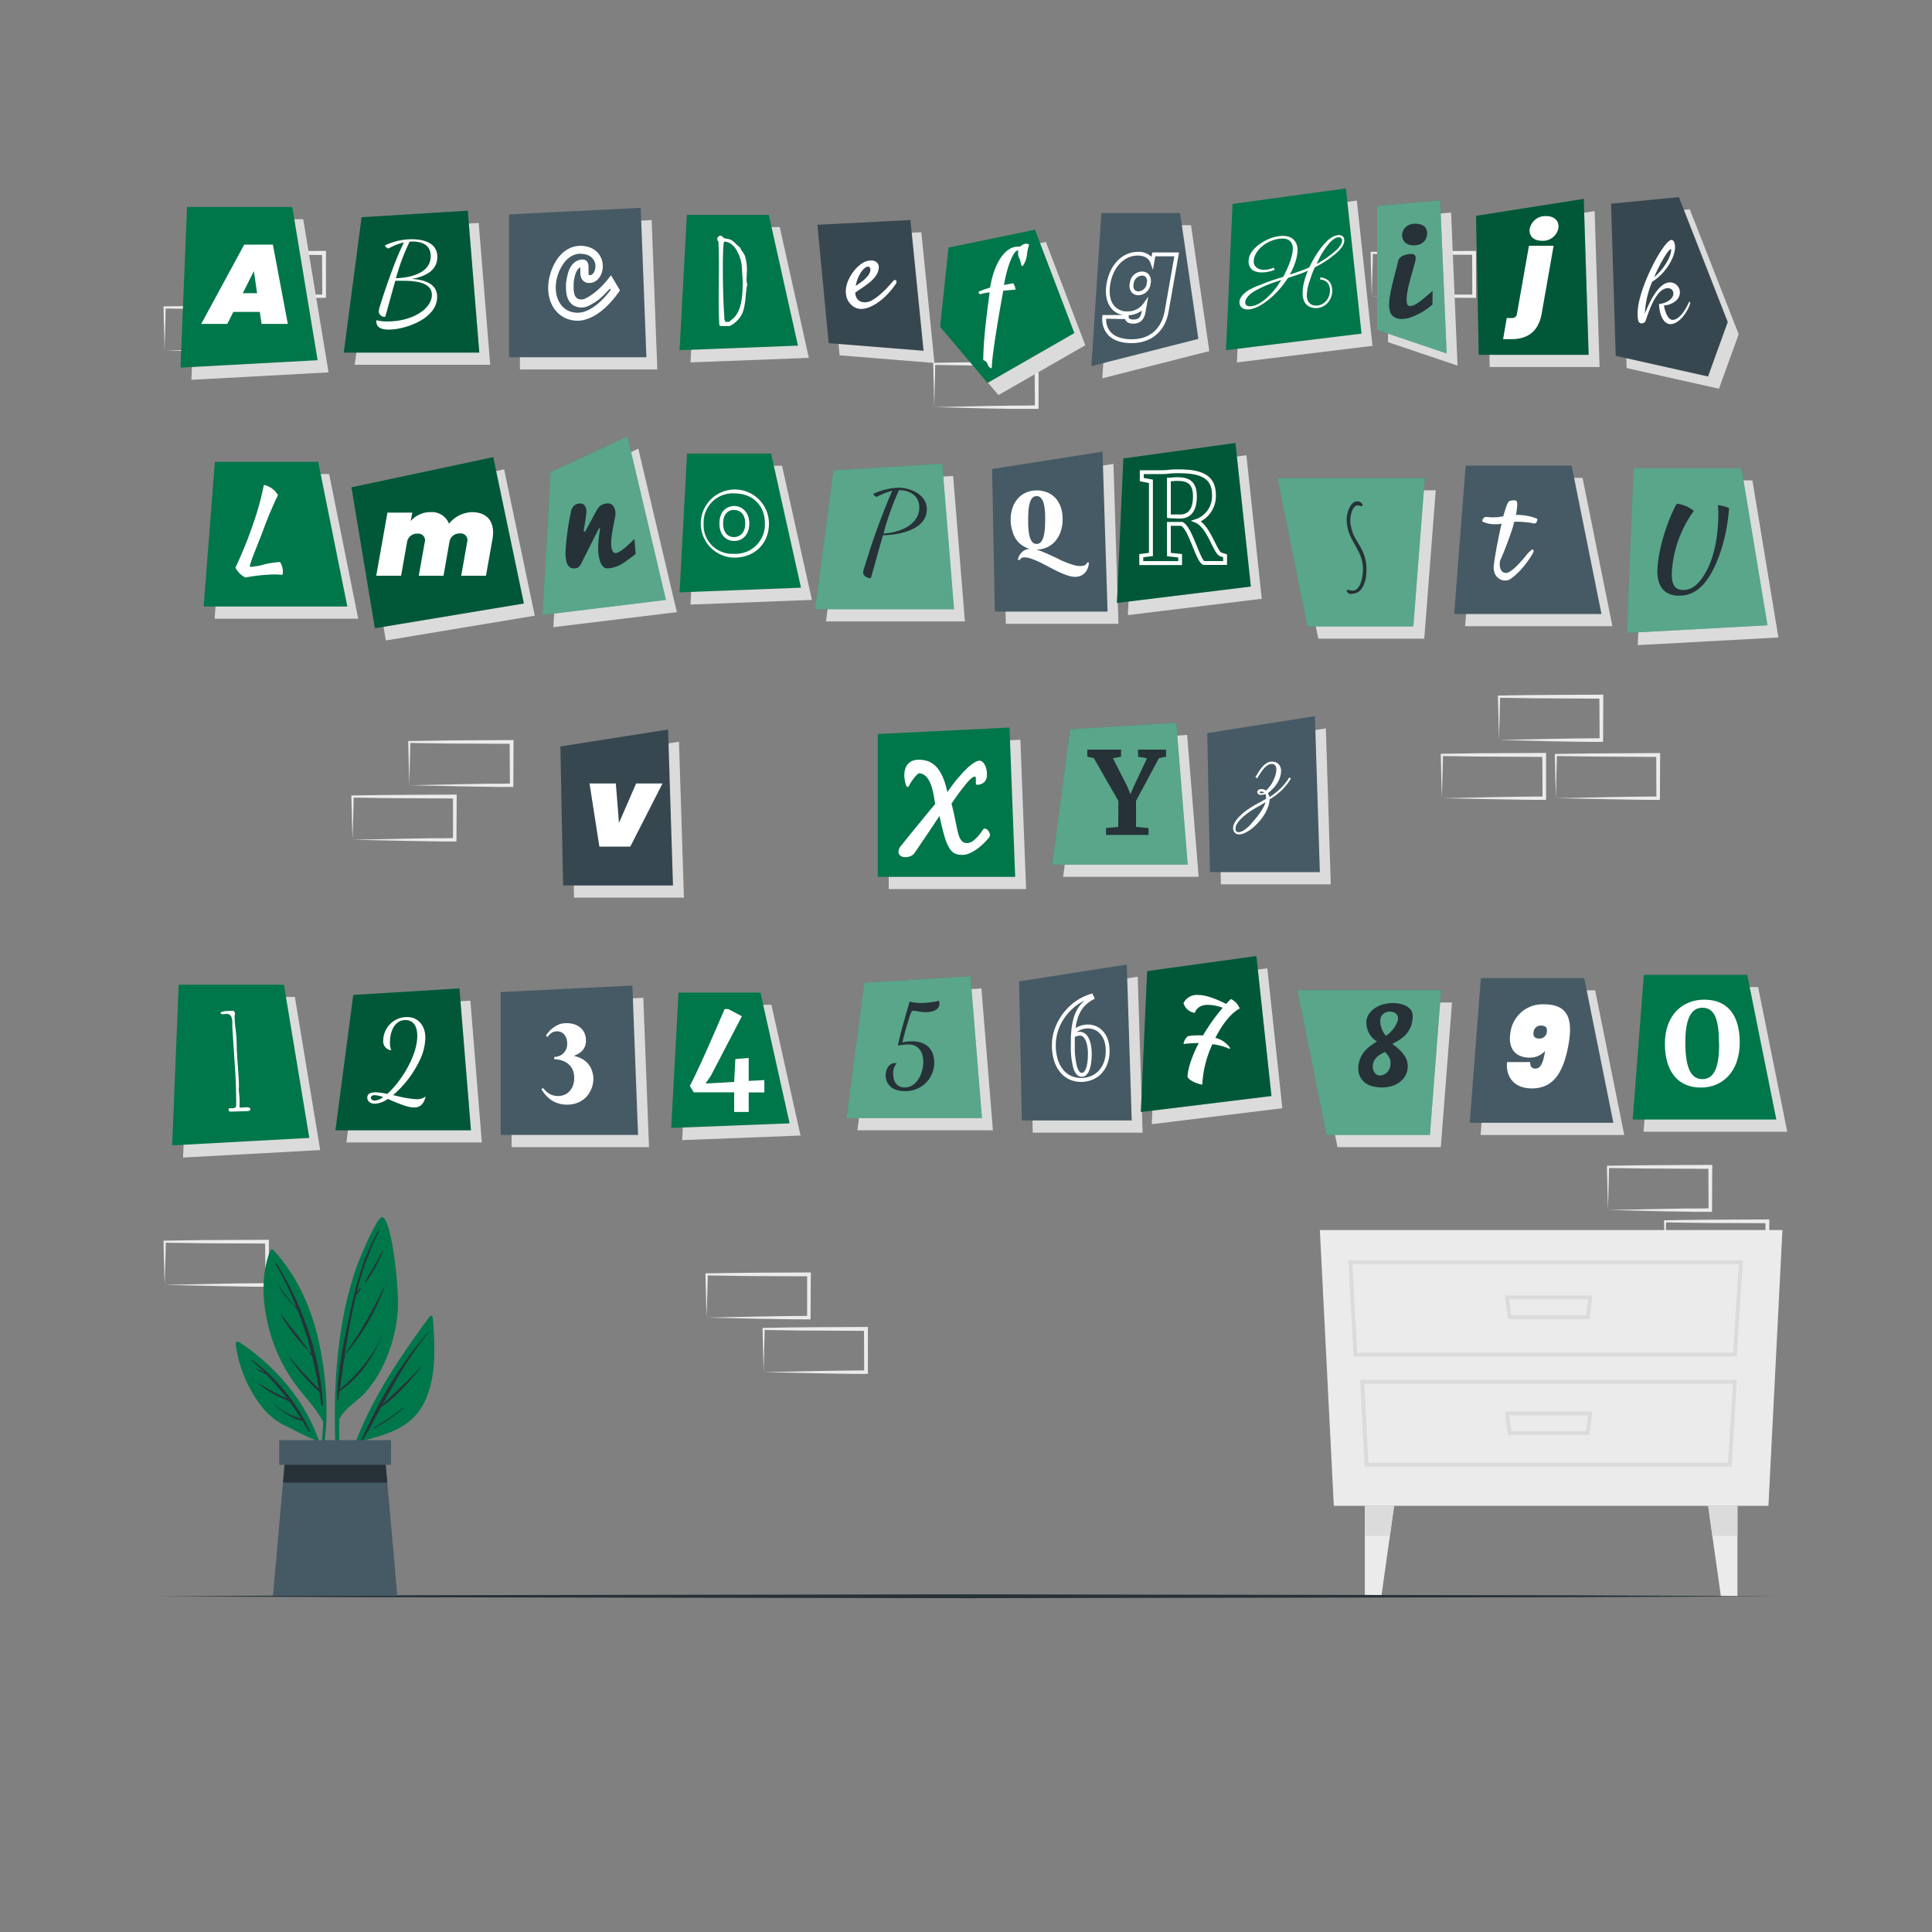 <svg xmlns="http://www.w3.org/2000/svg" viewBox="0 0 500 500"><rect x="0" y="0" width="500" height="500" fill="#808080" stroke="none"/><g id="freepik--background-complete--inject-58"><path d="M416.15,313.15l13.35-.27,6.58-.12c2.19,0,4.36,0,6.55-.05l-.45.44L442.13,302l.5.49-13.24-.06c-4.42,0-8.83-.11-13.24-.16l.27-.27c0,1.83-.09,3.67-.13,5.53Zm0,0-.15-5.53c0-1.87-.11-3.76-.13-5.65v-.27h.28c4.41-.05,8.82-.16,13.24-.16l13.24-.06h.5V302l-.06,11.18v.45h-.44c-2.24,0-4.47,0-6.7-.05l-6.66-.12Z" style="fill:#ebebeb"></path><path d="M430.92,327.26l13.35-.27,6.58-.12c2.19,0,4.37,0,6.55-.05l-.45.44-.05-11.18.5.49-13.24-.06c-4.42,0-8.83-.11-13.24-.16l.27-.27c0,1.83-.09,3.67-.13,5.53Zm0,0-.14-5.53c0-1.87-.12-3.76-.14-5.65v-.27h.28c4.41-.05,8.82-.16,13.24-.16l13.24-.06h.5v.51l-.06,11.18v.45h-.44c-2.23,0-4.47,0-6.7,0l-6.66-.12Z" style="fill:#ebebeb"></path><path d="M182.85,341l13.35-.28,6.58-.11c2.19-.05,4.37,0,6.55-.06l-.45.45,0-11.19.5.5-13.24-.06c-4.41,0-8.83-.12-13.24-.17l.27-.27c0,1.83-.08,3.67-.13,5.54Zm0,0-.14-5.54c-.05-1.86-.12-3.75-.13-5.65v-.27h.28c4.41-.06,8.83-.16,13.24-.17l13.24-.06h.5v.5L209.77,341v.45h-.44c-2.23,0-4.47,0-6.7-.05l-6.66-.11Z" style="fill:#ebebeb"></path><path d="M197.62,355.11l13.36-.28,6.57-.11c2.19-.05,4.37,0,6.55-.06l-.45.45-.05-11.19.5.5-13.24-.06c-4.41,0-8.83-.12-13.24-.17l.27-.27c0,1.83-.08,3.67-.13,5.54Zm0,0-.14-5.54c0-1.86-.11-3.75-.13-5.65v-.27h.28c4.41-.06,8.83-.16,13.24-.17l13.24-.06h.5v.5l0,11.19v.45h-.44c-2.23,0-4.47,0-6.69-.05l-6.67-.11Z" style="fill:#ebebeb"></path><path d="M91.21,217.33l13.35-.27,6.58-.12c2.19,0,4.37,0,6.55-.05l-.45.44,0-11.19.5.5-13.24-.06c-4.42,0-8.83-.11-13.24-.16l.27-.28c0,1.84-.09,3.68-.13,5.54Zm0,0-.14-5.53c0-1.87-.12-3.76-.14-5.66v-.27h.28c4.41-.05,8.82-.16,13.24-.16l13.24-.07h.5v.5l-.06,11.19v.45h-.44c-2.23,0-4.47,0-6.7-.06l-6.66-.11Z" style="fill:#ebebeb"></path><path d="M105.92,203.22l13.36-.27,6.58-.12c2.18,0,4.36,0,6.54-.05l-.44.44L131.9,192l.5.5-13.24-.06c-4.41,0-8.83-.11-13.24-.16l.27-.28c0,1.84-.08,3.68-.13,5.54Zm0,0-.14-5.53c0-1.87-.11-3.76-.13-5.66v-.27h.27c4.41,0,8.83-.16,13.24-.16l13.24-.07h.5v.5l-.05,11.19v.45h-.44c-2.23,0-4.47,0-6.69-.06l-6.66-.11Z" style="fill:#ebebeb"></path><path d="M373.17,206.58l13.36-.28,6.58-.11c2.18-.05,4.36,0,6.54-.06l-.44.45-.06-11.19.5.5-13.24-.07c-4.41,0-8.82-.11-13.24-.16l.27-.27c0,1.83-.08,3.67-.13,5.53Zm0,0L373,201c0-1.87-.11-3.75-.13-5.65v-.27h.27c4.42-.05,8.83-.16,13.24-.16l13.24-.06h.5v.51l0,11.19V207h-.45c-2.23,0-4.47,0-6.69-.05l-6.66-.12Z" style="fill:#ebebeb"></path><path d="M387.94,191.5l13.36-.28,6.58-.11c2.19-.05,4.36,0,6.54-.06l-.44.45-.06-11.19.5.5-13.24-.07c-4.41,0-8.82-.11-13.24-.16l.28-.27c0,1.83-.09,3.67-.13,5.53Zm0,0L387.8,186c0-1.87-.11-3.75-.13-5.65V180h.27c4.42-.05,8.83-.15,13.24-.16l13.24-.06h.51v.5l-.05,11.19V192h-.45c-2.23,0-4.47,0-6.69-.05l-6.66-.11Z" style="fill:#ebebeb"></path><path d="M402.66,206.58,416,206.3l6.58-.11c2.19-.05,4.37,0,6.55-.06l-.45.45-.05-11.19.5.5-13.24-.07c-4.42,0-8.83-.11-13.24-.16l.27-.27c0,1.83-.09,3.67-.13,5.53Zm0,0-.15-5.54c0-1.87-.11-3.75-.13-5.65v-.27h.28c4.41-.05,8.82-.16,13.24-.16l13.24-.06h.5v.51l-.06,11.19V207h-.44c-2.23,0-4.47,0-6.7-.05l-6.66-.12Z" style="fill:#ebebeb"></path><path d="M42.6,332.53,56,332.25l6.58-.12c2.18,0,4.36,0,6.54-.05l-.44.44-.06-11.18.5.49-13.24-.06c-4.41,0-8.82-.11-13.24-.16l.27-.27c0,1.83-.08,3.67-.13,5.53Zm0,0L42.46,327c-.05-1.87-.11-3.76-.13-5.65v-.27h.27c4.42-.05,8.83-.16,13.24-.16l13.24-.06h.5v.51l0,11.18V333h-.45c-2.23,0-4.47,0-6.69-.05l-6.66-.12Z" style="fill:#ebebeb"></path><path d="M57.37,76.63l13.36-.27,6.58-.12c2.19,0,4.36,0,6.54,0l-.44.44-.06-11.19.5.5-13.24-.06c-4.41,0-8.82-.11-13.24-.16l.28-.28c0,1.84-.09,3.68-.13,5.54Zm0,0-.14-5.53c0-1.87-.11-3.76-.13-5.66v-.27h.27c4.42,0,8.83-.16,13.24-.16l13.24-.07h.51v.5l0,11.19v.45h-.45c-2.23,0-4.47,0-6.69-.06l-6.66-.11Z" style="fill:#ebebeb"></path><path d="M42.6,90.74,56,90.46l6.58-.11c2.18,0,4.36,0,6.54,0l-.44.44-.06-11.19.5.5L55.84,80c-4.41,0-8.82-.11-13.24-.16l.27-.28c0,1.84-.08,3.68-.13,5.54Zm0,0-.14-5.53c-.05-1.87-.11-3.76-.13-5.66v-.27h.27c4.42,0,8.83-.16,13.24-.16l13.24-.07h.5v.5l0,11.19v.45h-.45c-2.23,0-4.47,0-6.69-.06L55.73,91Z" style="fill:#ebebeb"></path><path d="M241.79,105.36l13.36-.28,6.58-.11c2.18,0,4.36,0,6.54-.06l-.44.45-.06-11.19.5.5L255,94.6c-4.41,0-8.83-.11-13.24-.16l.27-.27c0,1.83-.08,3.67-.13,5.53Zm0,0-.14-5.54c-.05-1.86-.11-3.75-.13-5.65V93.9h.28c4.41-.06,8.83-.16,13.24-.17l13.24-.06h.5v.5l0,11.19v.45h-.44c-2.23,0-4.47,0-6.69,0l-6.66-.11Z" style="fill:#ebebeb"></path><path d="M355,76.63l13.35-.27,6.58-.12c2.19,0,4.37,0,6.55,0l-.45.44L381,65.44l.5.5-13.24-.06c-4.41,0-8.83-.11-13.24-.16l.27-.28c0,1.84-.08,3.68-.13,5.54Zm0,0-.14-5.53c-.05-1.87-.12-3.76-.13-5.66v-.27H355c4.41,0,8.83-.16,13.24-.16l13.24-.07h.5v.5L382,76.63v.45h-.44c-2.23,0-4.47,0-6.7-.06l-6.66-.11Z" style="fill:#ebebeb"></path><polygon points="345.19 389.71 457.67 389.71 461.29 318.34 341.58 318.34 345.19 389.71" style="fill:#ebebeb"></polygon><path d="M449.48,351.07H350.31l-1.37-24.9H451.08Zm-98.22-1h97.28l1.47-22.9H350Z" style="fill:#dbdbdb"></path><path d="M448.14,379.58h-95L352,357.09h97.5Zm-94-1H447.2l1.28-20.49H353.09Z" style="fill:#dbdbdb"></path><path d="M411.34,341.37h-21.1l-.79-6.1h22.68Zm-20.22-1h19.34l.53-4.1h-20.4Z" style="fill:#dbdbdb"></path><path d="M411.34,371.38h-21.1l-.79-6.09h22.68Zm-20.22-1h19.34l.53-4.09h-20.4Z" style="fill:#dbdbdb"></path><polygon points="360.79 389.71 359.7 397.49 357.5 413.11 353.21 413.11 353.21 389.71 360.79 389.71" style="fill:#ebebeb"></polygon><polygon points="360.79 389.71 359.7 397.49 353.21 397.49 353.21 389.71 360.79 389.71" style="fill:#dbdbdb"></polygon><polygon points="442.07 389.71 443.16 397.49 445.36 413.11 449.65 413.11 449.65 389.71 442.07 389.71" style="fill:#ebebeb"></polygon><polygon points="442.07 389.71 443.16 397.49 449.65 397.49 449.65 389.71 442.07 389.71" style="fill:#dbdbdb"></polygon></g><g id="freepik--Floor--inject-58"><polygon points="40.29 413.11 92.72 412.87 145.14 412.78 250 412.61 354.86 412.78 407.28 412.86 459.71 413.11 407.28 413.35 354.86 413.44 250 413.61 145.14 413.44 92.72 413.35 40.29 413.11" style="fill:#263238"></polygon></g><g id="freepik--Letters--inject-58"><polygon points="78.47 56.73 51.24 56.73 49.54 98.3 85.03 96.37 78.47 56.73" style="fill:#dbdbdb"></polygon><polygon points="123.89 57.69 96.42 59.38 91.8 94.4 126.86 94.4 123.89 57.69" style="fill:#dbdbdb"></polygon><polygon points="168.65 56.95 134.56 58.64 134.56 95.61 170.11 95.61 168.65 56.95" style="fill:#dbdbdb"></polygon><polygon points="201.8 58.77 180.58 58.77 178.7 93.79 209.33 92.61 201.8 58.77" style="fill:#dbdbdb"></polygon><polygon points="49.08 258 47.38 299.57 82.87 297.64 76.31 258 49.08 258" style="fill:#dbdbdb"></polygon><polygon points="94.26 260.65 89.64 295.67 124.7 295.67 121.73 258.96 94.26 260.65" style="fill:#dbdbdb"></polygon><polygon points="132.4 259.91 132.4 296.88 167.96 296.88 166.49 258.22 132.4 259.91" style="fill:#dbdbdb"></polygon><polygon points="178.43 260.04 176.54 295.06 207.18 293.88 199.64 260.04 178.43 260.04" style="fill:#dbdbdb"></polygon><polygon points="241.84 93.94 238.44 60.1 214.37 61.33 217.29 91.96 241.84 93.94" style="fill:#dbdbdb"></polygon><polygon points="280.88 89.35 270.67 62.61 248.3 67.23 246.13 87.75 258.4 102.25 280.88 89.35" style="fill:#dbdbdb"></polygon><polygon points="308.23 58.28 287.87 58.28 285.27 97.91 312.97 90.86 308.23 58.28" style="fill:#dbdbdb"></polygon><polygon points="351.15 51.9 321.8 55.94 320.11 93.79 355.19 89.5 351.15 51.9" style="fill:#dbdbdb"></polygon><polygon points="359.22 56.45 359.22 88.55 377.21 94.62 375.54 55 359.22 56.45" style="fill:#dbdbdb"></polygon><polygon points="413.97 94.99 412.69 54.63 384.82 59.01 385.53 94.99 413.97 94.99" style="fill:#dbdbdb"></polygon><polygon points="449.97 86.5 437.32 54.16 419.77 55.86 420.97 95.25 444.86 100.6 449.97 86.5" style="fill:#dbdbdb"></polygon><polygon points="55.54 160.12 92.71 160.12 85.18 122.68 58.43 122.68 55.54 160.12" style="fill:#dbdbdb"></polygon><polygon points="455 255.45 428.26 255.45 425.36 292.89 462.54 292.89 455 255.45" style="fill:#dbdbdb"></polygon><polygon points="99.85 165.75 138.4 159.34 130.47 121.47 93.79 129.28 99.85 165.75" style="fill:#dbdbdb"></polygon><polygon points="371.57 126.89 333.45 126.89 341.17 165.28 368.6 165.28 371.57 126.89" style="fill:#dbdbdb"></polygon><polygon points="322.56 117.81 293.56 121.8 291.89 159.19 326.54 154.96 322.56 117.81" style="fill:#dbdbdb"></polygon><polygon points="288.16 120.05 259.58 124.54 260.3 161.44 289.46 161.44 288.16 120.05" style="fill:#dbdbdb"></polygon><polygon points="246.67 123.17 218.5 124.9 213.76 160.82 249.72 160.82 246.67 123.17" style="fill:#dbdbdb"></polygon><polygon points="307.23 190.21 279.76 191.9 275.14 226.92 310.21 226.92 307.23 190.21" style="fill:#dbdbdb"></polygon><polygon points="344.4 228.86 343.13 188.5 315.26 192.87 315.96 228.86 344.4 228.86" style="fill:#dbdbdb"></polygon><polygon points="180.63 120.54 178.7 156.46 210.12 155.25 202.39 120.54 180.63 120.54" style="fill:#dbdbdb"></polygon><polygon points="145.33 125.35 143.21 162.31 175.17 158.42 165.2 116.11 145.33 125.35" style="fill:#dbdbdb"></polygon><polygon points="409.56 123.66 382.14 123.66 379.17 162.05 417.29 162.05 409.56 123.66" style="fill:#dbdbdb"></polygon><polygon points="346.14 296.88 372.88 296.88 375.78 259.44 338.6 259.44 346.14 296.88" style="fill:#dbdbdb"></polygon><polygon points="299.71 254.48 298.08 290.94 331.87 286.81 327.98 250.59 299.71 254.48" style="fill:#dbdbdb"></polygon><polygon points="266.57 257.15 267.27 293.13 295.71 293.13 294.44 252.77 266.57 257.15" style="fill:#dbdbdb"></polygon><polygon points="226.51 257.5 221.89 292.52 256.96 292.52 253.99 255.81 226.51 257.5" style="fill:#dbdbdb"></polygon><polygon points="386.08 256.29 383.18 293.73 420.36 293.73 412.82 256.29 386.08 256.29" style="fill:#dbdbdb"></polygon><polygon points="453.52 124.32 425.59 124.32 423.85 166.96 460.25 164.98 453.52 124.32" style="fill:#dbdbdb"></polygon><polygon points="148.56 232.31 177 232.31 175.72 191.96 147.85 196.33 148.56 232.31" style="fill:#dbdbdb"></polygon><polygon points="230 193.12 230 230.09 265.55 230.09 264.08 191.44 230 193.12" style="fill:#dbdbdb"></polygon><polygon points="48.41 53.57 46.71 95.14 82.2 93.22 75.64 53.57 48.41 53.57" style="fill:#00764B"></polygon><path d="M67.23,80.72H60.39l-1.56,3.1H52.08L63.2,63.31h7.42l3.86,20.51H67.7ZM65.7,70.18l-2.87,5.7h3.71Z" style="fill:#fff"></path><polygon points="93.59 56.22 88.97 91.25 124.04 91.25 121.06 54.53 93.59 56.22" style="fill:#00764B"></polygon><polygon points="93.59 56.22 88.97 91.25 124.04 91.25 121.06 54.53 93.59 56.22" style="opacity:0.25"></polygon><path d="M106.53,72.18c5.73.35,6.6,2.84,6.6,4.66,0,5.65-8.23,8.46-12.54,8.46-2.12,0-3.22-.66-3.22-2.31,0-.06.06-.09.14-.09a11.06,11.06,0,0,0,2.73.29c6.66,0,11.53-3.36,11.53-6.87,0-3.16-4-3.65-7.3-3.65-.75,0-1.54,0-2.17,0-.9,3.13-1.74,6.35-2.61,9.33A1.56,1.56,0,0,1,98,80.64a7.47,7.47,0,0,1,.4-1.65c.58-1.92,3.6-11.3,6.15-16.26a15.48,15.48,0,0,0-4,1.57c-.29,0-.93-.5-.93-.79a16.11,16.11,0,0,1,6.87-1.59c2.58,0,6.69.58,6.69,4.61C113.16,70.32,109.51,71.69,106.53,72.18ZM106,62.56A55.23,55.23,0,0,0,102.47,72c4.23-.14,9-1.5,9-5.73,0-3-2.4-3.77-4.89-3.77A3.14,3.14,0,0,0,106,62.56Z" style="fill:#fff"></path><polygon points="165.82 53.79 131.73 55.48 131.73 92.45 167.29 92.45 165.82 53.79" style="fill:#455a64"></polygon><path d="M149.6,83a7.6,7.6,0,0,1-3.35-.71,7.28,7.28,0,0,1-2.44-1.91,8.06,8.06,0,0,1-1.46-2.71,10.24,10.24,0,0,1-.48-3.13,12.41,12.41,0,0,1,.23-2.37,14.3,14.3,0,0,1,.69-2.4,14,14,0,0,1,1.13-2.26,9.66,9.66,0,0,1,1.62-2,7.89,7.89,0,0,1,2.11-1.37,6.85,6.85,0,0,1,4.86-.15,5.36,5.36,0,0,1,1.83,1.07A5,5,0,0,1,156,68.88a5.26,5.26,0,0,1-.2,1.47,4.42,4.42,0,0,1-.61,1.36,3.46,3.46,0,0,1-1.06,1.06,2.78,2.78,0,0,1-1.55.45,2.11,2.11,0,0,1-2-1,3.49,3.49,0,0,1-.39-1.75c0-.24,0-.49,0-.76s0-.35,0-.51l-.19.1a2.08,2.08,0,0,0-.61.64,3.73,3.73,0,0,0-.47,1,10.27,10.27,0,0,0-.32,1.3,9.36,9.36,0,0,0-.15,1.23c0,.4,0,.74,0,1a7.08,7.08,0,0,0,.1,1.19,3.06,3.06,0,0,0,.33,1,2.05,2.05,0,0,0,.58.63,2.4,2.4,0,0,0,2.34-.21,12,12,0,0,0,1.95-1.25,20.09,20.09,0,0,0,1.91-1.69,23.07,23.07,0,0,0,1.57-1.77l.9-1.13,2.32,3.9-.37.52a24.63,24.63,0,0,1-3.05,3.6,18,18,0,0,1-1.53,1.33,13.07,13.07,0,0,1-1.78,1.18,10.79,10.79,0,0,1-2,.86A7.1,7.1,0,0,1,149.6,83Zm.67-17.34a4.48,4.48,0,0,0-1.82.36,5.53,5.53,0,0,0-1.56,1,7,7,0,0,0-1.27,1.53,10.76,10.76,0,0,0-1,1.92,12.61,12.61,0,0,0-.6,2,11,11,0,0,0-.19,2,8.45,8.45,0,0,0,.38,2.52,6.32,6.32,0,0,0,1.1,2.05,5.36,5.36,0,0,0,1.77,1.38,5.63,5.63,0,0,0,2.48.51,5,5,0,0,0,1.58-.25,8.53,8.53,0,0,0,1.61-.7,12.33,12.33,0,0,0,1.51-1,18.27,18.27,0,0,0,1.38-1.2,21.94,21.94,0,0,0,2.42-2.78l-.19-.33c-.25.27-.51.55-.79.83A20.71,20.71,0,0,1,155,77.49a15.17,15.17,0,0,1-2.26,1.44,4.27,4.27,0,0,1-4.39.08,4,4,0,0,1-1.19-1.32,5,5,0,0,1-.55-1.61,8.83,8.83,0,0,1-.13-1.52c0-.3,0-.68,0-1.13A11.3,11.3,0,0,1,146.7,72a14.17,14.17,0,0,1,.37-1.53,5.87,5.87,0,0,1,.71-1.54A4.22,4.22,0,0,1,149,67.69a3.27,3.27,0,0,1,1.83-.52,1.37,1.37,0,0,1,1.35,1,3.51,3.51,0,0,1,.13,1c0,.22,0,.46,0,.73s0,.42,0,.61a1.91,1.91,0,0,0,.09.67,1.13,1.13,0,0,0,.75-.1,1.69,1.69,0,0,0,.48-.48,2.7,2.7,0,0,0,.34-.79,3.38,3.38,0,0,0,.13-.94,2.84,2.84,0,0,0-.26-1.24,3,3,0,0,0-.73-1,3.53,3.53,0,0,0-1.17-.68A4.66,4.66,0,0,0,150.27,65.7Zm2,5.48Z" style="fill:#fff"></path><polygon points="177.76 55.61 175.87 90.63 206.51 89.45 198.97 55.61 177.76 55.61" style="fill:#00764B"></polygon><path d="M193.21,71.91a4.87,4.87,0,0,0,.17,1.69c-.15.76-.28,1.8-.4,3.1a21.66,21.66,0,0,1-.43,3,7.84,7.84,0,0,1-.62,1.76,7.29,7.29,0,0,1-3.07,2.91h-2.43c-.2,0-.31-.32-.31-.94q-.13-2.73-.13-6.1l.07-8.28q0-3.65-.14-6.59a.73.73,0,0,1-.29-.6.76.76,0,0,1,.29-.61.8.8,0,0,1,.53-.26.83.83,0,0,1,.54.28,2.26,2.26,0,0,0,.45.36,3.22,3.22,0,0,0,.74.17,3.62,3.62,0,0,1,1,.28,7,7,0,0,1,1.25,1,15.3,15.3,0,0,0,1.18,1.06l0,.06a3,3,0,0,0,.52.9,5,5,0,0,1,.61,1,12.25,12.25,0,0,1,.56,4.17Zm-1,2.13,0-1.26L192,69.25A10,10,0,0,0,190.76,65a5.18,5.18,0,0,0-1.41-1.76,3,3,0,0,0-1.89-.7c-.26,0-.39,2.33-.39,7s.13,8.85.39,12.55l0,.67.14.07.1.46h1.08a2.37,2.37,0,0,1,.52-.53c.22-.16.36-.28.44-.35C191.36,81,192.18,78.16,192.18,74Z" style="fill:#fff"></path><polygon points="46.25 254.84 44.55 296.42 80.05 294.49 73.48 254.84 46.25 254.84" style="fill:#00764B"></polygon><path d="M64,287.55l-4.31.14a.53.53,0,0,1-.39-.16.49.49,0,0,1-.16-.38l.17-.34.94,0a.87.87,0,0,0,.69-.23,1.14,1.14,0,0,0,.19-.73c0-2.95-.08-5.63-.22-8.05q-.27-4.09-.79-12l0-1.2a3.43,3.43,0,0,0-.32-1.61,1.33,1.33,0,0,0-1.29-.59l-.8.07c-.4,0-.6-.13-.6-.38s1-.5,3.08-.5a.54.54,0,0,1,.4.17.58.58,0,0,1,.17.4h.06a7.89,7.89,0,0,0-.1,1.34,30.07,30.07,0,0,0,.27,3,33.6,33.6,0,0,1,.26,3.75c0,1,.1,2.84.29,5.45s.29,4.27.29,5a8.61,8.61,0,0,1-.06,1.34,22.15,22.15,0,0,1,.22,4l0,.52.15.1,1.57-.1c.72,0,1.08.16,1.08.49S64.5,287.55,64,287.55Z" style="fill:#fff"></path><polygon points="91.43 257.49 86.81 292.52 121.88 292.52 118.9 255.81 91.43 257.49" style="fill:#00764B"></polygon><polygon points="91.43 257.49 86.81 292.52 121.88 292.52 118.9 255.81 91.43 257.49" style="opacity:0.25"></polygon><path d="M101.18,271.8a2.32,2.32,0,0,1-2-2.58,6.13,6.13,0,0,1,6.26-6c2.87,0,4.64,2.35,4.64,5.28a14.07,14.07,0,0,1-1.36,5.7,27.33,27.33,0,0,1-7,9.22l.82.17a27.41,27.41,0,0,0,5.41.9,3.94,3.94,0,0,0,2.21-.72c-.5,2-1.42,2.84-3,2.84s-3.65-.87-5.56-1.68c-.44-.18-.84-.38-1.25-.53a6.4,6.4,0,0,1-3.3,1.25c-1.16,0-2-.64-2-1.56s.66-1.4,2.17-1.4a16.85,16.85,0,0,1,3,.41c3.54-3.13,7.77-9.85,7.77-15,0-2.9-1.31-4.12-3.07-4.12-2.55,0-4,2.55-4,5.86a4.91,4.91,0,0,0,.35,2Zm-2,12.14a7.48,7.48,0,0,0-2.2-.52c-.78,0-1,.43-1,.69,0,.44.52.73,1,.73A4.28,4.28,0,0,0,99.15,283.94Z" style="fill:#fff"></path><polygon points="163.66 255.06 129.57 256.75 129.57 293.72 165.13 293.72 163.66 255.06" style="fill:#455a64"></polygon><path d="M146.74,264.8a6,6,0,0,1,1.86.28,4.65,4.65,0,0,1,1.57.84,4,4,0,0,1,1.07,1.4,4.49,4.49,0,0,1,.4,2,3.83,3.83,0,0,1-.28,1.55,3.58,3.58,0,0,1-.73,1.1,4.22,4.22,0,0,1-1,.76,8.47,8.47,0,0,1-1,.48v.09a7.15,7.15,0,0,1,1.65.56,5.55,5.55,0,0,1,1.6,1.11,5.79,5.79,0,0,1,1.2,1.79,6.54,6.54,0,0,1,.32,3.9,6.55,6.55,0,0,1-.5,1.47,7,7,0,0,1-.87,1.41,5.71,5.71,0,0,1-1.3,1.19,6.32,6.32,0,0,1-1.75.84,7.51,7.51,0,0,1-2.25.31,7.84,7.84,0,0,1-1.81-.2,7.92,7.92,0,0,1-1.49-.54,6.73,6.73,0,0,1-1.19-.76,11.11,11.11,0,0,1-.92-.87,8.31,8.31,0,0,1-.69-.85l-.52-.74.44-.38a5.24,5.24,0,0,0,1.7,1.57,4.71,4.71,0,0,0,2.32.54,4.39,4.39,0,0,0,1.3-.24,3.63,3.63,0,0,0,1.32-.8,4.34,4.34,0,0,0,1-1.45,5.55,5.55,0,0,0,.41-2.25,5.4,5.4,0,0,0-.31-1.85,4,4,0,0,0-1-1.5,4.53,4.53,0,0,0-1.58-1,6.64,6.64,0,0,0-2.27-.44v-.59a3.64,3.64,0,0,0,1.21-.22,3.28,3.28,0,0,0,1.85-1.72,3.52,3.52,0,0,0,.29-1.46,5.09,5.09,0,0,0-.13-1.16,3.27,3.27,0,0,0-.46-1,2.63,2.63,0,0,0-.82-.77,2.43,2.43,0,0,0-1.23-.29,2.39,2.39,0,0,0-.77.11,2.59,2.59,0,0,0-.63.29,3,3,0,0,0-.55.46,5.9,5.9,0,0,0-.49.59l-.43-.35a8.18,8.18,0,0,1,1-1.25,6.66,6.66,0,0,1,1.21-1A5.92,5.92,0,0,1,145,265,6.38,6.38,0,0,1,146.74,264.8Z" style="fill:#fff"></path><polygon points="175.6 256.88 173.71 291.91 204.35 290.72 196.81 256.88 175.6 256.88" style="fill:#00764B"></polygon><path d="M190,282.69H179.53l-1-1.65c2.46-4.65,6.95-15.12,9-19.89h.95L192,263,184,278.35l-1.4,2.06L190,280l.31-5.92,3.45-.28v5.94l4.05-.22v3.2h-4.05v5.06H190Z" style="fill:#fff"></path><polygon points="235.62 56.94 211.54 58.17 214.46 88.81 239.02 90.78 235.62 56.94" style="fill:#37474f"></polygon><path d="M231.89,73.39A21.54,21.54,0,0,1,230,75.81a17.09,17.09,0,0,1-2.27,2.09,12.58,12.58,0,0,1-2.47,1.49,5.87,5.87,0,0,1-2.44.56,3.5,3.5,0,0,1-1.35-.29,3.86,3.86,0,0,1-1.31-.92,4.34,4.34,0,0,1-1-1.62,5.5,5.5,0,0,1-.22-2.4,7.53,7.53,0,0,1,.73-2.45,10.5,10.5,0,0,1,1.5-2.36,8.51,8.51,0,0,1,2-1.79,4.15,4.15,0,0,1,2.25-.7A2,2,0,0,1,227,68a1.75,1.75,0,0,1,.43,1.33,4.21,4.21,0,0,1-.5,1.61,6.44,6.44,0,0,1-1,1.33,9.36,9.36,0,0,1-1.2,1.07c-.42.32-.82.62-1.2.88l-1.19.81q-.57.38-1,.69a3.13,3.13,0,0,0,.25,1.19,2.46,2.46,0,0,0,.57.78,2,2,0,0,0,.78.42,3,3,0,0,0,.89.13,4,4,0,0,0,2-.61,13,13,0,0,0,2-1.47,22.83,22.83,0,0,0,1.87-1.8c.57-.62,1.05-1.16,1.43-1.61a.77.77,0,0,1,.41-.27.39.39,0,0,1,.34.06.41.41,0,0,1,.13.34A1.09,1.09,0,0,1,231.89,73.39ZM224.64,69a1.43,1.43,0,0,0-.8.34,4.18,4.18,0,0,0-.92,1,7.7,7.7,0,0,0-.85,1.55,8.87,8.87,0,0,0-.6,2.11l.74-.52c.26-.18.53-.37.79-.58a7.89,7.89,0,0,0,1.7-1.64,3,3,0,0,0,.54-1.22,1.17,1.17,0,0,0-.12-.78A.55.55,0,0,0,224.64,69Z" style="fill:#fff"></path><polygon points="267.84 59.45 245.47 64.07 243.3 84.59 255.57 99.1 278.05 86.2 267.84 59.45" style="fill:#00764B"></polygon><path d="M255.62,94.32a1.69,1.69,0,0,0-1.16-1.13c.08-4,.31-7.53,1.66-17.53a13.89,13.89,0,0,0-2.53.51,1.26,1.26,0,0,1-.36-.66,23.24,23.24,0,0,1,3-1.07c1-6,3.53-10.13,6.66-10.58.46-.06.93,0,1.16-.08a3.15,3.15,0,0,1,1.36-.72,1.73,1.73,0,0,1,.94.25,12.2,12.2,0,0,0-.57,2.57,6.29,6.29,0,0,1-1.12,3c-.23,0-.35-.19-.47-.78a7.2,7.2,0,0,0-.34-1.16,2.24,2.24,0,0,1-.34-.94,9,9,0,0,1,0-1.26c-1.26.18-2.76,3.85-3.69,9l2.39-.43a3.77,3.77,0,0,1,.62,1.64l-3.18.28c-1.65,9-2.88,16.77-3,20.09A1.37,1.37,0,0,1,255.62,94.32Z" style="fill:#fff"></path><polygon points="285.04 55.12 282.45 94.75 310.14 87.7 305.4 55.12 285.04 55.12" style="fill:#455a64"></polygon><path d="M292.84,88.8c-2.68,0-4.79-.74-6.08-2.13A6.07,6.07,0,0,1,285.29,82l0-.47h5.33a5,5,0,0,1-3-1.72c-1.26-1.5-1.69-3.8-1.22-6.49.86-4.87,4.1-8.14,8.08-8.14A4.57,4.57,0,0,1,298,66.49l.22-1.16h6.91l-2.72,15.39C301.51,85.78,297.94,88.8,292.84,88.8Zm-6.57-6.31a4.81,4.81,0,0,0,1.22,3.5c1.1,1.18,2.95,1.81,5.35,1.81,6.59,0,8.19-5.07,8.57-7.25l2.51-14.22H299l-.64,3.5-.62-1.78c-.44-1.23-1.61-1.91-3.3-1.91-3.47,0-6.33,2.94-7.09,7.31-.42,2.39-.07,4.41,1,5.68a4.24,4.24,0,0,0,3.37,1.46,4.94,4.94,0,0,0,4.16-2l1.29-1.83-.71,4c-.36,2-1.39,3-3.17,3-1.44,0-1.95-.64-2.12-1.18Zm5.83-.91V82c0,.2,0,.69,1.21.69s1.87-.36,2.18-2.13l0-.18A6.11,6.11,0,0,1,292.1,81.58Zm2.53-5.18a2.28,2.28,0,0,1-1.77-.75,2.78,2.78,0,0,1-.46-2.37,3.24,3.24,0,0,1,3.14-3,2.24,2.24,0,0,1,1.77.75,2.78,2.78,0,0,1,.46,2.37A3.25,3.25,0,0,1,294.63,76.4Zm.91-5.07a2.28,2.28,0,0,0-2.15,2.12,1.88,1.88,0,0,0,.24,1.55,1.29,1.29,0,0,0,1,.4,2.28,2.28,0,0,0,2.15-2.12,1.88,1.88,0,0,0-.24-1.56A1.31,1.31,0,0,0,295.54,71.33Z" style="fill:#fff"></path><polygon points="318.98 52.78 317.29 90.63 352.36 86.34 348.32 48.75 318.98 52.78" style="fill:#00764B"></polygon><path d="M341.67,71.78a3.91,3.91,0,0,1,.45.07,3.3,3.3,0,0,1,.63.17,3.45,3.45,0,0,1,.7.34,2.39,2.39,0,0,1,.65.59,3.38,3.38,0,0,1,.48.93,4.66,4.66,0,0,1-.09,3,4.7,4.7,0,0,1-.84,1.44,4.27,4.27,0,0,1-1.3,1,3.65,3.65,0,0,1-1.64.41,4.17,4.17,0,0,1-1.6-.26A2.79,2.79,0,0,1,338,78.7a3.06,3.06,0,0,1-.66-1.22,5.65,5.65,0,0,1-.23-1.59,12.21,12.21,0,0,1,.27-2.41,17.4,17.4,0,0,1,1.1-3.4c-.87.37-1.74.71-2.6,1s-1.72.58-2.57.85A24,24,0,0,1,331.83,74a22.5,22.5,0,0,1-1.71,1.92,20,20,0,0,1-1.83,1.65,16.09,16.09,0,0,1-1.87,1.32,9.18,9.18,0,0,1-1.8.86,5.14,5.14,0,0,1-1.63.33,2.53,2.53,0,0,1-1.11-.18,2,2,0,0,1-.68-.47,1.54,1.54,0,0,1-.34-.61,2.35,2.35,0,0,1-.1-.61,2.13,2.13,0,0,1,.15-.77,3.67,3.67,0,0,1,.5-.86,5.11,5.11,0,0,1,.87-.87,6.55,6.55,0,0,1,1.23-.81c.73-.39,1.45-.74,2.18-1s1.44-.59,2.16-.85,1.42-.5,2.12-.73l2.11-.67c.37-.66.7-1.34,1-2a21.36,21.36,0,0,0,.8-2,16.05,16.05,0,0,0,.53-1.85,7.42,7.42,0,0,0,.17-1.61,2.71,2.71,0,0,0-.19-1,2.14,2.14,0,0,0-.52-.78,2.09,2.09,0,0,0-.81-.5,2.75,2.75,0,0,0-1.06-.17A8.13,8.13,0,0,0,330,62a8.94,8.94,0,0,0-1.83.72A7.86,7.86,0,0,0,325.45,65a5.62,5.62,0,0,0-.74,1.35,3.62,3.62,0,0,0-.24,1.34,1.92,1.92,0,0,0,.28,1.06,2.17,2.17,0,0,0,.7.65,2.66,2.66,0,0,0,.9.34,4.74,4.74,0,0,0,.89.08,5.18,5.18,0,0,0,.9-.09,7.64,7.64,0,0,0,.76-.19,5.17,5.17,0,0,0,.73-.27l.26.55-.33.13a7.2,7.2,0,0,1-.7.23,9.06,9.06,0,0,1-1,.21,8,8,0,0,1-1.26.11,5.22,5.22,0,0,1-1.33-.14,3.16,3.16,0,0,1-1.1-.49,2.37,2.37,0,0,1-.75-.88,3,3,0,0,1-.29-1.33,3.81,3.81,0,0,1,.38-1.71,6.11,6.11,0,0,1,1.08-1.55,8.89,8.89,0,0,1,1.57-1.33A12.4,12.4,0,0,1,328,62a10.77,10.77,0,0,1,2-.69,8.5,8.5,0,0,1,1.94-.26,4.74,4.74,0,0,1,1.54.21,3.24,3.24,0,0,1,1.21.66,3.15,3.15,0,0,1,.81,1.13,4.14,4.14,0,0,1,.3,1.57,7.22,7.22,0,0,1-.16,1.62,11.94,11.94,0,0,1-.46,1.73,14.89,14.89,0,0,1-.65,1.65,12,12,0,0,1-.76,1.44c.86-.26,1.7-.54,2.53-.84s1.67-.63,2.52-1a33,33,0,0,1,2.37-4.13,18.13,18.13,0,0,1,2.09-2.56,6.64,6.64,0,0,1,1.77-1.31,3.6,3.6,0,0,1,1.39-.38,1.47,1.47,0,0,1,1.07.35,1.39,1.39,0,0,1,.39,1,2.92,2.92,0,0,1-.53,1.6,7.82,7.82,0,0,1-1.49,1.67,26.67,26.67,0,0,1-2.8,2.11,27.79,27.79,0,0,1-2.81,1.62c-.42.94-.77,1.78-1,2.53s-.49,1.42-.65,2a13.83,13.83,0,0,0-.32,1.58,8.09,8.09,0,0,0-.09,1.23,3.33,3.33,0,0,0,.2,1.15,2.28,2.28,0,0,0,.53.8,2.07,2.07,0,0,0,.78.47,2.86,2.86,0,0,0,1,.14,3.13,3.13,0,0,0,1.35-.33,3.66,3.66,0,0,0,1.11-.85,3.93,3.93,0,0,0,.75-1.25,4.22,4.22,0,0,0,.26-1.52A3.58,3.58,0,0,0,344,74a2.39,2.39,0,0,0-.44-.79,2,2,0,0,0-.57-.49,3.14,3.14,0,0,0-.59-.25,2,2,0,0,0-.47-.1h-.25Zm-18.18,7.49a4.64,4.64,0,0,0,2-.53,10.77,10.77,0,0,0,2.11-1.43,17.88,17.88,0,0,0,2.09-2.15,23.33,23.33,0,0,0,1.9-2.68l-.71.22c-.49.16-1.05.34-1.67.56s-1.24.47-1.88.75-1.27.58-1.88.91a11.76,11.76,0,0,0-1.63,1,5.22,5.22,0,0,0-1.14,1.17,2.05,2.05,0,0,0-.42,1.26.75.75,0,0,0,.35.67A1.5,1.5,0,0,0,323.49,79.27Zm17.22-10.94a27.85,27.85,0,0,0,2.4-1.45A26.9,26.9,0,0,0,345.53,65a6.74,6.74,0,0,0,.85-.83,6.41,6.41,0,0,0,.56-.77,3.11,3.11,0,0,0,.3-.66,1.45,1.45,0,0,0,.09-.54.79.79,0,0,0-.21-.56.78.78,0,0,0-.64-.22,2.06,2.06,0,0,0-1,.28,5.11,5.11,0,0,0-1,.77,9.71,9.71,0,0,0-1,1.14c-.33.44-.66.91-1,1.42s-.63,1-.93,1.6S341,67.77,340.71,68.33Z" style="fill:#fff"></path><polygon points="356.39 53.3 356.39 85.39 374.39 91.47 372.71 51.84 356.39 53.3" style="fill:#00764B"></polygon><polygon points="356.39 53.3 356.39 85.39 374.39 91.47 372.71 51.84 356.39 53.3" style="fill:#fff;opacity:0.35"></polygon><path d="M370.71,78.82a18.88,18.88,0,0,1-1.57,1.23,16.74,16.74,0,0,1-2,1.21,15.64,15.64,0,0,1-2.21.92,7.09,7.09,0,0,1-2.15.37,4.08,4.08,0,0,1-1.53-.26,2.57,2.57,0,0,1-1-.71,2.76,2.76,0,0,1-.55-1.11A5.94,5.94,0,0,1,359.5,79a15.17,15.17,0,0,1,.25-2.57c.17-1,.38-2,.62-3s.51-2.09.78-3.12.52-2,.73-2.88a1.55,1.55,0,0,1,.49-.78,3.07,3.07,0,0,1,.83-.52,4.11,4.11,0,0,1,1-.3,5.36,5.36,0,0,1,.91-.1,1.32,1.32,0,0,1,1,.28,1,1,0,0,1,.27.72,5,5,0,0,1-.18,1.11c-.12.49-.26,1-.44,1.65l-.56,2c-.2.71-.38,1.41-.56,2.12s-.32,1.39-.44,2.07a11.3,11.3,0,0,0-.17,1.81,3.84,3.84,0,0,0,.17,1.25.7.7,0,0,0,.72.46,2.88,2.88,0,0,0,1.4-.43,12,12,0,0,0,1.56-1.06c.53-.42,1-.85,1.54-1.29s.95-.82,1.34-1.14Zm-7.83-18a2.72,2.72,0,0,1,.17-.91,2.83,2.83,0,0,1,.57-.95,3.16,3.16,0,0,1,1.05-.76,3.94,3.94,0,0,1,1.64-.3,4.27,4.27,0,0,1,1.15.14,2.59,2.59,0,0,1,1,.43,2,2,0,0,1,.64.76,2.44,2.44,0,0,1,.24,1.12,3.54,3.54,0,0,1-.2,1.16,2.69,2.69,0,0,1-.61,1,3,3,0,0,1-1.06.71,4,4,0,0,1-1.53.27,3.15,3.15,0,0,1-2.28-.72A2.61,2.61,0,0,1,362.88,60.81Z" style="fill:#263238"></path><polygon points="382 55.85 382.7 91.83 411.14 91.83 409.87 51.48 382 55.85" style="fill:#00764B"></polygon><polygon points="382 55.85 382.7 91.83 411.14 91.83 409.87 51.48 382 55.85" style="opacity:0.25"></polygon><path d="M402.07,63.61,399,81.08c-.87,5.08-4.05,6.7-7.88,6.7H389l.95-5.48h1.25a1.22,1.22,0,0,0,1.39-1.1l3.1-17.59Zm-6.17-4.46a4.1,4.1,0,0,1,4.26-3.22c2.26,0,3.45,1.42,3.13,3.22a4.07,4.07,0,0,1-4.23,3.16C396.77,62.31,395.58,60.92,395.9,59.15Z" style="fill:#fff"></path><polygon points="416.94 52.71 418.15 92.09 442.04 97.44 447.14 83.34 434.5 51.01 416.94 52.71" style="fill:#37474f"></polygon><path d="M433.07,75.89a1.36,1.36,0,0,0-1.45-1.31c-3.42,0-5.45,7.94-5.8,8.58a1.16,1.16,0,0,1-1,.52c-1,0-1-1.39-1-2.72,0-6.06,6.72-18.87,8.78-18.87.52,0,.9.84.9,1.89,0,2.66-2.49,6.86-5.91,8.92a24.11,24.11,0,0,0-1.91,8.29c1.21-3.07,3.59-8.11,6.49-8.11a2.58,2.58,0,0,1,2.58,2.57c0,2.5-3,3.4-4.12,3.4.09.63.73,3.73,2.26,3.73s3.1-2.08,4.29-4.72l.29.29c-.84,2.84-3.13,5.53-5.16,5.53-2.2,0-2.95-3.44-2.95-5.21C430.23,78.67,433.07,77.86,433.07,75.89Zm-5-4.15c2.67-2.14,4.43-5.56,4.43-7,0-.2,0-.26-.08-.26C431.85,64.44,429.76,67.86,428.08,71.74Z" style="fill:#fff"></path><polygon points="55.61 119.52 52.71 156.96 89.89 156.96 82.35 119.52 55.61 119.52" style="fill:#00764B"></polygon><path d="M73.21,147.86a3.36,3.36,0,0,1-.14.93,16,16,0,0,0-2.15-.12,44.29,44.29,0,0,0-7.42.79,5.87,5.87,0,0,1-2.57-2.55,109.42,109.42,0,0,0,4.55-11.22,74.09,74.09,0,0,0,2.81-10.2,5.55,5.55,0,0,1,3.65,2.64,98.83,98.83,0,0,0-3.89,9.24c-1.71,4.52-3.36,8.2-3.39,9.33a15.8,15.8,0,0,0,3.65-.61,21.47,21.47,0,0,1,4.18-.63A4.78,4.78,0,0,1,73.21,147.86Z" style="fill:#fff"></path><polygon points="425.43 252.29 422.54 289.73 459.71 289.73 452.18 252.29 425.43 252.29" style="fill:#00764B"></polygon><path d="M430.87,270.15c0-7.64,4.73-11.44,10.17-11.44,6.22,0,9.2,4.19,9.2,11.09,0,7.6-4.55,11.69-10.09,11.66C434,281.46,430.87,276.94,430.87,270.15Zm14,0c0-6.29-1.1-9.35-4.3-9.35-3,0-4.41,3.06-4.41,8.92,0,6.19,1.25,9.56,4.38,9.56S444.91,276.16,444.91,270.19Z" style="fill:#fff"></path><polygon points="127.65 118.31 90.96 126.12 97.02 162.59 135.58 156.18 127.65 118.31" style="fill:#00764B"></polygon><polygon points="127.65 118.31 90.96 126.12 97.02 162.59 135.58 156.18 127.65 118.31" style="opacity:0.25"></polygon><path d="M120.9,140.29a1.73,1.73,0,0,0-1.89-2.23,2.57,2.57,0,0,0-2.69,2.17L114.78,149h-6.4l1.54-8.66a1.73,1.73,0,0,0-1.89-2.23,2.57,2.57,0,0,0-2.69,2.2L103.8,149H97.37l2.9-16.34h6.43l-.41,2.2a6.67,6.67,0,0,1,5.13-2.32,4.74,4.74,0,0,1,4.78,3,8,8,0,0,1,5.89-3c4.23,0,6.11,2.75,5.36,7L125.77,149h-6.41Z" style="fill:#fff"></path><polygon points="365.77 162.12 368.74 123.73 330.62 123.73 338.35 162.12 365.77 162.12" style="fill:#00764B"></polygon><polygon points="365.77 162.12 368.74 123.73 330.62 123.73 338.35 162.12 365.77 162.12" style="fill:#fff;opacity:0.35"></polygon><path d="M352.24,131l-.74-.21a1.31,1.31,0,0,0-1,.44,2.69,2.69,0,0,0-.61,1.09,6.5,6.5,0,0,0-.43,2c0,.48,0,.82,0,1s.07.44.13.72.11.47.13.58.09.35.2.71.17.56.18.61l.25.63.89,1.55c.37.62.64,1.09.82,1.41s.4.74.64,1.26a7.66,7.66,0,0,1,.51,1.41,11.45,11.45,0,0,1,.43,2.92,18.49,18.49,0,0,1-.1,2.07,8.27,8.27,0,0,1-.39,1.6,6.42,6.42,0,0,1-.69,1.44,3,3,0,0,1-2.64,1.44l-.17.08c-.68-.12-1.06-.41-1.13-.85l.17-.28,1.27.24a1.85,1.85,0,0,0,1.39-.62,4.2,4.2,0,0,0,.87-1.59,12,12,0,0,0,.51-3.29,9.25,9.25,0,0,0-.43-2.86,14,14,0,0,0-1.06-2.45l-1.23-2.23a10.87,10.87,0,0,1-1.49-5.29,6.88,6.88,0,0,1,.48-2.55c.58-1.49,1.35-2.24,2.29-2.24a1.63,1.63,0,0,1,.87.3.83.83,0,0,1,.47.68C352.7,130.88,352.55,131,352.24,131Zm.24-.14v0h0S352.5,130.83,352.48,130.83Z" style="fill:#263238"></path><polygon points="290.73 118.64 289.06 156.04 323.72 151.8 319.73 114.65 290.73 118.64" style="fill:#00764B"></polygon><polygon points="290.73 118.64 289.06 156.04 323.72 151.8 319.73 114.65 290.73 118.64" style="opacity:0.25"></polygon><path d="M317.55,146.2h-5.88c-1,0-1.72-1.57-2.94-4.58-.91-2.22-2-5-3.08-5.54H303v7l2.91.31v2.85H294.85v-2.84l2.5-.32V125l-2.37-.45V121.7h5.09c.85,0,1.6,0,2.39-.11s1.7-.11,2.76-.11c6.63,0,9.45,2,9.45,6.76a7.44,7.44,0,0,1-3.93,6.7c1.59,1.19,2.72,3.47,3.66,5.35.59,1.18,1.32,2.64,1.73,2.74l1.42.43ZM302,135.08l4,0c1.46.63,2.59,3.42,3.69,6.12.62,1.53,1.56,3.83,2,4h4.86v-1l-.69-.21c-.83-.21-1.47-1.49-2.35-3.26-1-2.09-2.34-4.69-4.09-5.43l-1.25-.53,1.3-.41a6.24,6.24,0,0,0,4.2-6.13c0-3.46-1.43-5.76-8.45-5.76-1,0-1.87,0-2.7.11s-1.56.11-2.45.11H296v1l2.37.44v19.78l-2.5.31v1h9.06v-.95l-2.91-.32Zm2.34-.93a16.23,16.23,0,0,1-1.91-.07L302,134V123.63l.47,0,.39,0a15.23,15.23,0,0,1,1.95-.12c3.41,0,4.93,1.55,4.93,5,0,4.95-2.71,5.69-4.33,5.69h-1.07Zm-1.34-1c.62,0,1.55,0,2.06,0h.35c2.21,0,3.33-1.58,3.33-4.69,0-2.89-1.1-4-3.93-4a13.86,13.86,0,0,0-1.81.11Z" style="fill:#fff"></path><polygon points="256.75 121.38 257.47 158.28 286.64 158.28 285.33 116.9 256.75 121.38" style="fill:#455a64"></polygon><path d="M261.56,134.56a9.37,9.37,0,0,1,.55-3.33,7,7,0,0,1,1.48-2.39,6,6,0,0,1,2.14-1.44,6.88,6.88,0,0,1,2.55-.48,7.38,7.38,0,0,1,2.56.45,5.81,5.81,0,0,1,2.14,1.35,6.69,6.69,0,0,1,1.47,2.32,9,9,0,0,1,.55,3.31,9.49,9.49,0,0,1-.55,3.37,7.61,7.61,0,0,1-1.47,2.47,6.23,6.23,0,0,1-2.14,1.51,6.44,6.44,0,0,1-2.56.52h-.09a14.44,14.44,0,0,1,1.78.64c.65.27,1.31.56,2,.87s1.39.62,2.09,1,1.39.61,2,.88a17.91,17.91,0,0,0,1.87.63,5.66,5.66,0,0,0,1.57.25,3.56,3.56,0,0,0,.79-.07,1.86,1.86,0,0,0,.55-.21,1,1,0,0,0,.34-.3,2.42,2.42,0,0,0,.21-.39l.43.09a5,5,0,0,1-.34,1.5,3.79,3.79,0,0,1-.72,1.16,3.26,3.26,0,0,1-1.1.75,3.61,3.61,0,0,1-1.43.27,6.13,6.13,0,0,1-2-.38,22,22,0,0,1-2.29-.93c-.78-.37-1.58-.78-2.39-1.21s-1.6-.84-2.37-1.22a21.81,21.81,0,0,0-2.2-.93,5.71,5.71,0,0,0-1.9-.38,1.25,1.25,0,0,0-1.21.74l-.45-.14a3.59,3.59,0,0,1,.75-1.6,3.4,3.4,0,0,1,.94-.8,3,3,0,0,1,1.4-.4,6.33,6.33,0,0,1-1.93-.87,6,6,0,0,1-1.57-1.53A7.18,7.18,0,0,1,262,137.4,9.61,9.61,0,0,1,261.56,134.56Zm8.93-.15c0-.77,0-1.52-.08-2.24a11,11,0,0,0-.31-1.92,3.56,3.56,0,0,0-.67-1.35,1.54,1.54,0,0,0-2.3,0,3.65,3.65,0,0,0-.66,1.4,9.82,9.82,0,0,0-.31,2c-.05.74-.07,1.49-.07,2.27s0,1.53.07,2.27a10,10,0,0,0,.31,2,3.65,3.65,0,0,0,.66,1.4,1.45,1.45,0,0,0,1.15.53,1.41,1.41,0,0,0,1.15-.55,4,4,0,0,0,.67-1.46,12.25,12.25,0,0,0,.31-2C270.46,136,270.49,135.18,270.49,134.41Z" style="fill:#fff"></path><polygon points="215.67 121.74 210.94 157.66 246.9 157.66 243.85 120.01 215.67 121.74" style="fill:#00764B"></polygon><polygon points="215.67 121.74 210.94 157.66 246.9 157.66 243.85 120.01 215.67 121.74" style="fill:#fff;opacity:0.35"></polygon><path d="M228.51,138.53c-1.16,4-2.23,8-3.13,11.1-1,0-2-.61-2-1.45a5.66,5.66,0,0,1,.41-1.59A181.22,181.22,0,0,1,230.91,127a18.34,18.34,0,0,0-4,1.59c-.23,0-.9-.49-.9-.78a17.07,17.07,0,0,1,6.4-1.6c3.42,0,7.45,1.89,7.45,5.6,0,6-9.16,6.69-11,6.69Zm4.14-11.68a71.54,71.54,0,0,0-4,11.22c4.26-.23,9.27-2.29,9.27-6.73C237.9,128.22,235.38,126.88,232.65,126.85Z" style="fill:#263238"></path><polygon points="276.93 188.74 272.31 223.77 307.38 223.77 304.41 187.06 276.93 188.74" style="fill:#00764B"></polygon><polygon points="276.93 188.74 272.31 223.77 307.38 223.77 304.41 187.06 276.93 188.74" style="fill:#fff;opacity:0.35"></polygon><path d="M289.44,207.29l-6.36-11.09-1.69-.39V194h8.74v1.84l-2.11.39,3.71,7.28.83,2.05.87-2.05,3.42-7.28-2.32-.39V194h7.25v1.84l-1.84.36L294,207.26V214l3.24.3v1.78h-11v-1.78l3.15-.3Z" style="fill:#263238"></path><polygon points="312.44 189.72 313.14 225.7 341.58 225.7 340.3 185.34 312.44 189.72" style="fill:#455a64"></polygon><path d="M328.12,205.27l.2.39a2,2,0,0,1,.21.64c.48-.3.94-.62,1.4-1a14,14,0,0,0,1.33-1.13,14.79,14.79,0,0,0,1.25-1.35,16.19,16.19,0,0,0,1.16-1.63l.41.32a16.11,16.11,0,0,1-1.22,1.74,13.85,13.85,0,0,1-1.32,1.42,16.22,16.22,0,0,1-1.43,1.2c-.49.36-1,.71-1.54,1a6.58,6.58,0,0,1-.48,2.16,11.6,11.6,0,0,1-1.08,2.1,14.31,14.31,0,0,1-1.5,1.89,14.82,14.82,0,0,1-1.69,1.54,8.8,8.8,0,0,1-1.67,1,3.36,3.36,0,0,1-1.44.38,1.67,1.67,0,0,1-.75-.15,1.39,1.39,0,0,1-.49-.4,1.54,1.54,0,0,1-.26-.53,1.81,1.81,0,0,1-.09-.55,3,3,0,0,1,.42-1.43,7.12,7.12,0,0,1,1.23-1.59,15.61,15.61,0,0,1,2-1.68,26.05,26.05,0,0,1,2.76-1.69l1.07-.59,1.06-.6v-.12a.49.49,0,0,0,0-.12,3.25,3.25,0,0,0-.05-.59,1.69,1.69,0,0,0-.15-.42,3,3,0,0,1-1.07.25,1.24,1.24,0,0,1-.71-.2.64.64,0,0,1-.29-.55.66.66,0,0,1,.32-.57,1.47,1.47,0,0,1,.77-.2,1.84,1.84,0,0,1,1.12.39,5.76,5.76,0,0,0,1-1.06,8.37,8.37,0,0,0,.88-1.41,8.81,8.81,0,0,0,.61-1.54,5.4,5.4,0,0,0,.23-1.48,1.72,1.72,0,0,0-.1-.64,1.08,1.08,0,0,0-.26-.43.84.84,0,0,0-.37-.25,1,1,0,0,0-.43-.08,1.84,1.84,0,0,0-.91.23,4,4,0,0,0-.81.59,6.87,6.87,0,0,0-.71.8c-.22.29-.41.58-.59.85s-.34.53-.48.76a5.5,5.5,0,0,1-.35.5l-.42-.32c.09-.13.2-.31.35-.55s.31-.51.5-.81.4-.61.64-.92a5.89,5.89,0,0,1,.79-.86,3.76,3.76,0,0,1,.92-.63,2.34,2.34,0,0,1,1.07-.25,2.5,2.5,0,0,1,1,.18,2.06,2.06,0,0,1,1.21,1.26,2.87,2.87,0,0,1,.17,1,5.11,5.11,0,0,1-.28,1.62,7,7,0,0,1-.74,1.56,8,8,0,0,1-1.09,1.37A7.59,7.59,0,0,1,328.12,205.27Zm-2.93,6.28c.24-.3.48-.61.72-.94s.46-.67.66-1a10.3,10.3,0,0,0,.56-1,6,6,0,0,0,.39-1l-1.69,1a27.33,27.33,0,0,0-2.51,1.53,16.6,16.6,0,0,0-1.7,1.34,9.49,9.49,0,0,0-1.06,1.11,5.81,5.81,0,0,0-.57.88,2.71,2.71,0,0,0-.23.62c0,.17,0,.29,0,.36a1.86,1.86,0,0,0,0,.33.81.81,0,0,0,.13.3.75.75,0,0,0,.26.2.89.89,0,0,0,.43.08,2,2,0,0,0,.7-.16,4.15,4.15,0,0,0,1-.58,13.91,13.91,0,0,0,1.29-1.14C324,212.92,324.59,212.3,325.19,211.55Zm1.95-6.49a1.39,1.39,0,0,0-.35-.16,1.32,1.32,0,0,0-.31-.05c-.33,0-.49.08-.49.22s.14.22.42.22a2,2,0,0,0,.34,0A1.38,1.38,0,0,0,327.14,205.06Z" style="fill:#fff"></path><polygon points="177.81 117.39 175.87 153.3 207.29 152.09 199.56 117.39 177.81 117.39" style="fill:#00764B"></polygon><path d="M190,144.32a8.82,8.82,0,1,1,9-8.82C199,140.69,195.29,144.32,190,144.32Zm0-16.63a7.52,7.52,0,0,0-7.9,7.81,7.41,7.41,0,0,0,7.85,7.82,7.56,7.56,0,0,0,8-7.82C198,130.83,194.8,127.69,190.07,127.69ZM190,140c-1.76,0-3.81-1.19-3.81-4.53s2.08-4.52,3.86-4.52,3.86,1.4,3.86,4.52S192,140,190,140Zm0-8.05c-1.38,0-2.86.92-2.86,3.52,0,2.18,1.08,3.53,2.81,3.53,1.34,0,2.91-.92,2.91-3.53S191.39,132,190.07,132Z" style="fill:#fff"></path><polygon points="142.5 122.19 140.38 159.15 172.34 155.26 162.38 112.96 142.5 122.19" style="fill:#00764B"></polygon><polygon points="142.5 122.19 140.38 159.15 172.34 155.26 162.38 112.96 142.5 122.19" style="fill:#fff;opacity:0.35"></polygon><path d="M146.35,143.45q0-1.15.15-2.67c.09-1,.21-2,.35-3.09s.29-2.05.47-3,.34-1.79.51-2.48a2.64,2.64,0,0,1,.74-1.35,2.06,2.06,0,0,1,1.5-.55,1.44,1.44,0,0,1,1.31.58,2.81,2.81,0,0,1,.37,1.54c0,.18,0,.42-.05.71s-.08.63-.13,1-.11.73-.17,1.11-.11.73-.17,1-.09.6-.13.84,0,.4,0,.48h.35l.33-.62.53-1c.2-.37.41-.77.64-1.18s.44-.81.64-1.19.37-.72.54-1,.28-.51.37-.65a3.2,3.2,0,0,1,1.28-1.3,3.57,3.57,0,0,1,1.59-.35,1.62,1.62,0,0,1,1.39.74,3.45,3.45,0,0,1,.52,2,4.76,4.76,0,0,1-.08.65c-.05.3-.12.67-.2,1.09s-.17.88-.27,1.38-.19,1-.28,1.54-.14,1.05-.2,1.56-.08,1-.08,1.42a4.75,4.75,0,0,0,.28,1.78c.18.47.46.7.85.7a1.55,1.55,0,0,0,.6-.15,7.19,7.19,0,0,0,.74-.41,9.6,9.6,0,0,0,.8-.59l.82-.68c.61-.55,1.26-1.17,1.94-1.86l.3,3.92-.88.67-1.46,1.08a12.61,12.61,0,0,1-1.55,1,10.27,10.27,0,0,1-1.68.7,6.25,6.25,0,0,1-1.84.27c-.64,0-1.18-.47-1.62-1.39a9.87,9.87,0,0,1-.66-4.08,20.57,20.57,0,0,1,.14-2.26c.1-.82.21-1.69.35-2.62H155l-4.59,9.1a2.29,2.29,0,0,1-.78,1,2,2,0,0,1-1,.26,2,2,0,0,1-1.16-.31,2,2,0,0,1-.67-.82,4.17,4.17,0,0,1-.32-1.18A11.8,11.8,0,0,1,146.35,143.45Z" style="fill:#263238"></path><polygon points="379.31 120.5 376.34 158.9 414.46 158.9 406.74 120.5 379.31 120.5" style="fill:#455a64"></polygon><path d="M396.18,142.47a.43.43,0,0,1,.3-.21.31.31,0,0,1,.29,0,.36.36,0,0,1,.13.28,1.16,1.16,0,0,1-.15.54,18.86,18.86,0,0,1-1.49,2.32,26.18,26.18,0,0,1-1.94,2.34,15,15,0,0,1-2,1.79,2.64,2.64,0,0,1-3.17.34,3,3,0,0,1-1-.9,3.51,3.51,0,0,1-.49-1.18,3.69,3.69,0,0,1-.09-1.17c0-.3.09-.85.2-1.63s.27-1.69.45-2.72.41-2.13.64-3.31.49-2.31.75-3.41l-1,.12c-.32,0-.61,0-.88,0a6.79,6.79,0,0,1-1.71-.21,6.46,6.46,0,0,1-1.2-.41.31.31,0,0,1-.2-.33.93.93,0,0,1,.17-.42,1.37,1.37,0,0,1,.35-.37.68.68,0,0,1,.38-.15c.36,0,.75.07,1.16.09a12.08,12.08,0,0,0,1.36,0c.36,0,.71,0,1-.09s.65-.08,1-.14c.25-.9.49-1.69.72-2.36a6.11,6.11,0,0,1,.64-1.4.63.63,0,0,1,.38-.24,2.6,2.6,0,0,1,.64-.14,2.36,2.36,0,0,1,.65,0,.64.64,0,0,1,.45.21,2.51,2.51,0,0,1,.12,1.16,16.72,16.72,0,0,1-.31,2.38,16.31,16.31,0,0,1,2.1.12,15.58,15.58,0,0,1,1.57.29,6.52,6.52,0,0,1,1.05.31l.6.21a.28.28,0,0,1,.21.28,1,1,0,0,1-.09.47.91.91,0,0,1-.32.41.61.61,0,0,1-.51.11,4.53,4.53,0,0,1-.64-.11,6.83,6.83,0,0,0-.85-.14c-.33,0-.72-.08-1.17-.11s-1-.06-1.59-.06h-.38l-.44,0-.21.89c-.07.29-.16.6-.27.92-.24.75-.53,1.57-.85,2.46s-.62,1.66-1,2.66-.84,2.07-1.33,3.2a4.17,4.17,0,0,0,.05,1.85,2.08,2.08,0,0,0,.52.92,1.46,1.46,0,0,0,.9.34,1.67,1.67,0,0,0,1-.3,7.89,7.89,0,0,0,1.26-.94c.43-.4.87-.83,1.31-1.31s.86-.93,1.23-1.38.71-.87,1-1.23Z" style="fill:#fff"></path><polygon points="370.06 293.72 372.95 256.28 335.77 256.28 343.31 293.72 370.06 293.72" style="fill:#00764B"></polygon><polygon points="370.06 293.72 372.95 256.28 335.77 256.28 343.31 293.72 370.06 293.72" style="fill:#fff;opacity:0.35"></polygon><path d="M353.6,264.75a4.07,4.07,0,0,1,.62-2.24,5.42,5.42,0,0,1,1.6-1.6,7.39,7.39,0,0,1,2.22-1,9.84,9.84,0,0,1,2.44-.31,8.83,8.83,0,0,1,1.95.21,5.54,5.54,0,0,1,1.63.63,3.53,3.53,0,0,1,1.12,1,2.59,2.59,0,0,1,.42,1.47,7.26,7.26,0,0,1-.44,2.64,6.69,6.69,0,0,1-1.16,2,7.87,7.87,0,0,1-1.67,1.47,21.34,21.34,0,0,1-2,1.13c.51.38,1,.78,1.49,1.2a9.94,9.94,0,0,1,1.28,1.32,6.25,6.25,0,0,1,.89,1.51,4.55,4.55,0,0,1,.33,1.75,4.87,4.87,0,0,1-.5,2.23,5.13,5.13,0,0,1-1.38,1.73,6.46,6.46,0,0,1-2.09,1.13,8.32,8.32,0,0,1-2.65.41,11.15,11.15,0,0,1-2.1-.21,5.83,5.83,0,0,1-2-.78,4.41,4.41,0,0,1-1.48-1.55,4.8,4.8,0,0,1-.59-2.54A6.37,6.37,0,0,1,352,274a6.75,6.75,0,0,1,1.08-1.84,8.31,8.31,0,0,1,1.52-1.44c.57-.42,1.16-.82,1.75-1.19a5.69,5.69,0,0,1-2.73-4.82Zm6.27,10.33a2.81,2.81,0,0,0-.43-1.56,7.62,7.62,0,0,0-1-1.27,10.14,10.14,0,0,0-1.27.68,5.24,5.24,0,0,0-1,.82,3.62,3.62,0,0,0-.66,1,3.28,3.28,0,0,0-.24,1.28,2.64,2.64,0,0,0,.17,1,2.17,2.17,0,0,0,.43.71,1.69,1.69,0,0,0,.57.44,1.45,1.45,0,0,0,.62.15,2.91,2.91,0,0,0,1-.2,2.78,2.78,0,0,0,.93-.61,3.13,3.13,0,0,0,.65-1A3.66,3.66,0,0,0,359.87,275.08Zm-.12-13.29a2.83,2.83,0,0,0-1,.17,2.35,2.35,0,0,0-.81.48,2.19,2.19,0,0,0-.54.76,2.34,2.34,0,0,0-.2,1,5.54,5.54,0,0,0,.09,1,6.5,6.5,0,0,0,.29,1,7.39,7.39,0,0,0,.47,1,4.24,4.24,0,0,0,.63.86,5.73,5.73,0,0,0,1.15-.93,9.27,9.27,0,0,0,1-1.2,6.62,6.62,0,0,0,.7-1.26,2.94,2.94,0,0,0,.26-1.14,1.56,1.56,0,0,0-.17-.77,1.59,1.59,0,0,0-.47-.53,2,2,0,0,0-.66-.31A2.5,2.5,0,0,0,359.75,261.79Z" style="fill:#263238"></path><polygon points="296.88 251.32 295.25 287.79 329.05 283.65 325.15 247.43 296.88 251.32" style="fill:#00764B"></polygon><polygon points="296.88 251.32 295.25 287.79 329.05 283.65 325.15 247.43 296.88 251.32" style="opacity:0.25"></polygon><path d="M310.08,267.94c.41,0,.84,0,1.25.05a49.58,49.58,0,0,1,5.1-7.18,11.88,11.88,0,0,0-3.77-.76c-1.8,0-3,.73-3.45,2.09a3.59,3.59,0,0,1-2.92-2.52,3.83,3.83,0,0,1,3.85-2.12c2.2,0,5.07,1.25,7.19,2.32.4-.43.78-.87,1.21-1.27a4.32,4.32,0,0,1,2.29,2.46c-2.32,1.22-4.55,4.14-6.29,7.59a6.5,6.5,0,0,1,3.83,2.64l-.2.2a14.2,14.2,0,0,0-4.41-1.19,28.09,28.09,0,0,0-2.61,10.46c-1.76-.31-3.36-1.15-3.82-2,.06-2.15,1.13-5.34,2.9-8.76a29.61,29.61,0,0,0-3.92.24c0-.06,0,0,0-.12a3.16,3.16,0,0,1,1.13-1.91A15.84,15.84,0,0,1,310.08,267.94Z" style="fill:#fff"></path><polygon points="263.75 253.99 264.44 289.98 292.89 289.98 291.61 249.62 263.75 253.99" style="fill:#455a64"></polygon><path d="M279.78,280a7.42,7.42,0,0,1-2.93-.6,6.79,6.79,0,0,1-2.42-1.83,8.85,8.85,0,0,1-1.61-3,13.45,13.45,0,0,1-.58-4.13,12.21,12.21,0,0,1,.34-2.89,13.42,13.42,0,0,1,1-2.75,15,15,0,0,1,1.53-2.51,15.3,15.3,0,0,1,2-2.16,13.93,13.93,0,0,1,2.42-1.72,13.62,13.62,0,0,1,2.75-1.17l.42-.13.63,1.36-.42.22a8.38,8.38,0,0,0-2.06,1.51,7.4,7.4,0,0,0-1.37,1.92,10.12,10.12,0,0,0-.83,2.34c-.12.51-.21,1-.29,1.6a5.33,5.33,0,0,1,.71-.38,5.83,5.83,0,0,1,1.18-.38,5.54,5.54,0,0,1,3.15.18,4.9,4.9,0,0,1,1.8,1.13,6.17,6.17,0,0,1,1.4,2.12,8.52,8.52,0,0,1,.55,3.28,9.25,9.25,0,0,1-.59,3.4,7.63,7.63,0,0,1-1.61,2.52,6.81,6.81,0,0,1-2.37,1.55A7.72,7.72,0,0,1,279.78,280Zm1.05-21.14c-.28.13-.55.27-.82.42a13.45,13.45,0,0,0-2.25,1.6,14.38,14.38,0,0,0-1.88,2,12.9,12.9,0,0,0-2.33,4.88,11.86,11.86,0,0,0-.31,2.66,12.45,12.45,0,0,0,.53,3.82,8,8,0,0,0,1.43,2.67,5.58,5.58,0,0,0,2.05,1.55,6.64,6.64,0,0,0,5,.06,5.75,5.75,0,0,0,2-1.32,6.53,6.53,0,0,0,1.39-2.18,8.12,8.12,0,0,0,.52-3,7.66,7.66,0,0,0-.47-2.89,5.2,5.2,0,0,0-1.17-1.78,4,4,0,0,0-1.43-.92,4.57,4.57,0,0,0-2.62-.15,4.92,4.92,0,0,0-1.75.76l-.15.11a2.58,2.58,0,0,1,2.2.3,3.34,3.34,0,0,1,.93,1.13,6.57,6.57,0,0,1,.61,1.76,11.54,11.54,0,0,1,.22,2.42,17.82,17.82,0,0,1-.14,2.29,8.61,8.61,0,0,1-.43,1.81,3.53,3.53,0,0,1-.75,1.27,1.7,1.7,0,0,1-1.24.54c-1,0-1.72-.77-2.2-2.29a20.77,20.77,0,0,1-.63-6v-1.17c0-.3,0-.59,0-.88h0l.09-1.25a19.65,19.65,0,0,1,.44-2.89,11.26,11.26,0,0,1,.91-2.56,8.48,8.48,0,0,1,1.54-2.17A8.72,8.72,0,0,1,280.83,258.83Zm-2.67,9.54c0,.28,0,.56,0,.85v1.16a20.32,20.32,0,0,0,.58,5.66c.33,1.06.75,1.59,1.25,1.59a.7.7,0,0,0,.52-.24,2.57,2.57,0,0,0,.54-.92,7.91,7.91,0,0,0,.37-1.6,15.72,15.72,0,0,0,.13-2.15,10.22,10.22,0,0,0-.2-2.21,5.83,5.83,0,0,0-.51-1.5,2.4,2.4,0,0,0-.64-.79,1,1,0,0,0-.61-.22,2.47,2.47,0,0,0-.95.14A3.54,3.54,0,0,0,278.16,268.37Z" style="fill:#fff"></path><polygon points="223.69 254.34 219.07 289.37 254.13 289.37 251.16 252.66 223.69 254.34" style="fill:#00764B"></polygon><polygon points="223.69 254.34 219.07 289.37 254.13 289.37 251.16 252.66 223.69 254.34" style="fill:#fff;opacity:0.35"></polygon><path d="M238.94,274.82c0-2.38-1.07-4.52-3.88-4.52a15.23,15.23,0,0,0-2.67.32c.41-2.7,2.5-9.42,3-11.42a12.45,12.45,0,0,0,3.07.38A21.08,21.08,0,0,0,243,259a2.9,2.9,0,0,1,.12.78c0,1.68-1.92,2.17-3.57,2.17-1.45,0-2.43-.37-3.16-.37-.34,0-.43.08-.66.58a77.42,77.42,0,0,0-2.2,7.62,11.58,11.58,0,0,1,2.52-.29c3.91,0,5.73,2.35,5.73,5.47a7.36,7.36,0,0,1-7.67,7.42c-3.77,0-4.9-2.31-4.9-4.08,0-1.51.81-3.16,2.35-3.16a2.91,2.91,0,0,1,.52,0,4,4,0,0,0-.93,2.81c0,1.74.78,3.48,3,3.48C237.15,281.46,238.94,277.92,238.94,274.82Z" style="fill:#263238"></path><polygon points="383.25 253.13 380.36 290.58 417.54 290.58 410 253.13 383.25 253.13" style="fill:#455a64"></polygon><path d="M396,274.87c0,1.1.37,1.68,1.33,1.68,1.56,0,2.06-1.77,2.55-4.58a5.22,5.22,0,0,1-4,1.74c-3.59,0-5.74-2.23-4.95-6.66a8.36,8.36,0,0,1,8.72-7.13c6.55,0,7.33,4.37,6.29,10.34-1.28,7.22-3.86,11.42-9.48,11.42-4.95,0-6.81-3.39-6.43-6.81Zm4.31-7.74c.21-1.19-.37-1.71-1.42-1.71a1.85,1.85,0,0,0-2,1.71c-.21,1.07.4,1.65,1.41,1.65A1.92,1.92,0,0,0,400.33,267.13Z" style="fill:#fff"></path><polygon points="422.77 121.17 421.02 163.8 457.42 161.82 450.69 121.17 422.77 121.17" style="fill:#00764B"></polygon><polygon points="422.77 121.17 421.02 163.8 457.42 161.82 450.69 121.17 422.77 121.17" style="fill:#fff;opacity:0.35"></polygon><path d="M432.65,148.4c0,3,.81,4.29,3,4.29,2.5,0,4.32-1.88,6-4.95,2.18-4,3.05-9.8,3.05-14.52a16.28,16.28,0,0,0-.12-2.49,9.74,9.74,0,0,1,2.9.75c-.38,5.85-2.15,12.87-4.93,17.39-2,3.3-4.49,5.3-8,5.3s-5.62-2.09-5.62-6.26c0-4.87,2.35-12.78,5-17.56a8.37,8.37,0,0,1,4.43,1.88A30,30,0,0,0,432.65,148.4Z" style="fill:#263238"></path><polygon points="145.03 193.18 145.73 229.16 174.17 229.16 172.9 188.8 145.03 193.18" style="fill:#37474f"></polygon><path d="M159.38,202.76l.81,10.23,4.44-10.23h6.83l-8.34,16.34h-8l-2.55-16.34Z" style="fill:#fff"></path><polygon points="261.26 188.28 227.17 189.97 227.17 226.94 262.73 226.94 261.26 188.28" style="fill:#00764B"></polygon><path d="M241.92,207.52c-.07-.51-.16-1-.26-1.6s-.23-1.11-.37-1.66a12.58,12.58,0,0,0-.53-1.57,6.37,6.37,0,0,0-.73-1.32,3.4,3.4,0,0,0-1-.9,2.23,2.23,0,0,0-1.23-.34c-.05,0-.17.08-.36.25a6.28,6.28,0,0,0-.65.68c-.24.29-.49.62-.76,1a12,12,0,0,0-.73,1.2c-.14.28-.28.41-.41.41a.33.33,0,0,1-.26-.18,2,2,0,0,1-.22-.48,6.48,6.48,0,0,1-.17-.64q-.08-.36-.12-.69c0-.23-.06-.43-.08-.62a4.39,4.39,0,0,1,0-.44,5.06,5.06,0,0,1,.28-1.77,3.35,3.35,0,0,1,.77-1.25,3.2,3.2,0,0,1,1.16-.74,4.18,4.18,0,0,1,1.44-.24,8.34,8.34,0,0,1,1.4.11,5.78,5.78,0,0,1,1.41.41,5.87,5.87,0,0,1,1.38.89,6.77,6.77,0,0,1,1.28,1.51,12.75,12.75,0,0,1,1.12,2.28,21.71,21.71,0,0,1,.9,3.2c.45-.68.92-1.35,1.42-2s1-1.3,1.54-1.9,1-1.17,1.54-1.69,1-1,1.46-1.34a7.76,7.76,0,0,1,1.3-.89,2.29,2.29,0,0,1,1.06-.33,1.21,1.21,0,0,1,.78.31,2.7,2.7,0,0,1,.61.81,4.71,4.71,0,0,1,.39,1.15,6.31,6.31,0,0,1,.14,1.3,2.56,2.56,0,0,1-.73,2,2.68,2.68,0,0,1-1.88.66c-.09,0-.15-.05-.19-.16a1.3,1.3,0,0,1-.07-.39c0-.15,0-.32,0-.51a4.5,4.5,0,0,0,0-.52,2,2,0,0,0-.07-.39c0-.1-.1-.16-.18-.16a1.24,1.24,0,0,0-.67.29,6.16,6.16,0,0,0-.87.77c-.32.33-.67.72-1,1.17s-.76.93-1.15,1.45-.79,1.07-1.19,1.64-.79,1.13-1.17,1.7c.29,1.1.53,2.12.72,3.05s.37,1.78.53,2.53.3,1.42.45,2a7,7,0,0,0,.52,1.44,2.33,2.33,0,0,0,.73.88,1.9,1.9,0,0,0,1.1.3,3.09,3.09,0,0,0,1.86-.83,11.68,11.68,0,0,0,2.26-2.7.62.62,0,0,1,.46-.21.87.87,0,0,1,.47.15,2,2,0,0,1,.42.4,2.28,2.28,0,0,1,.3.53,1.54,1.54,0,0,1,.12.58,1,1,0,0,1-.31.73,16.79,16.79,0,0,1-1.83,1.91,14.46,14.46,0,0,1-1.8,1.38,8.55,8.55,0,0,1-1.69.84,4.46,4.46,0,0,1-1.47.28,5.42,5.42,0,0,1-1.39-.16,2.88,2.88,0,0,1-1.12-.56,4,4,0,0,1-.94-1.13,10.41,10.41,0,0,1-.84-1.84,26.66,26.66,0,0,1-.8-2.69c-.27-1.06-.55-2.29-.86-3.71l-2.77,4.16L239.23,217l-1.07,1.58-.89,1.32-.64.92a2.35,2.35,0,0,1-.94.73,3,3,0,0,1-1.28.28,2.22,2.22,0,0,1-1.41-.38,1.21,1.21,0,0,1-.47-1,2.62,2.62,0,0,1,.64-1.57l.83-1c.35-.45.76-.95,1.21-1.51s.94-1.15,1.46-1.79l1.54-1.89c.52-.62,1-1.21,1.46-1.78l1.23-1.5.85-1,.29-.37Z" style="fill:#fff"></path></g><g id="freepik--Plant--inject-58"><path d="M111.2,340.71C101.32,354.09,91,369.62,88.51,386.4a.23.23,0,0,0,.44.08,98.87,98.87,0,0,1,4.37-13.43c6.49-1.79,12.87-3.26,16.28-9.71,3.48-6.62,3-15.26,2.37-22.48C111.93,340.47,111.4,340.45,111.2,340.71Z" style="fill:#00764B"></path><path d="M93.41,372.92c4.44-10,10.14-20,17.38-28.15,0,0,.13,0,.08.08C106.13,350.68,102.53,357,99,363.5c3.27-3.32,6.85-6.3,9.95-9.82.06-.07.16,0,.1.1-3.07,3.69-6.43,7.71-10.44,10.44-1.08,2-2.16,4-3.26,6,.27-.15.55-.28.82-.42,0,0,.09.05,0,.07-.31.16-.61.32-.93.45-.52.94-1,1.89-1.57,2.83C93.61,373.31,93.32,373.13,93.41,372.92Z" style="fill:#263238"></path><path d="M96.72,369.45a58.2,58.2,0,0,0,7.58-5.07c.06-.05.16,0,.09.1a39.79,39.79,0,0,1-7.57,5.15A.1.1,0,1,1,96.72,369.45Z" style="fill:#263238"></path><path d="M87.37,383.9a.18.18,0,0,0,.36,0c0-5.53,0-11.08.09-16.63,1.41-2.86,4.45-4.44,6.57-6.73A29.52,29.52,0,0,0,98.33,355a39.52,39.52,0,0,0,4.57-15.24c.58-5.91-1.66-25.41-4.15-24.74-1.3.36-5.48,10-6.59,13.21a92.78,92.78,0,0,0-3.93,16.19C86.21,357.46,86.38,370.82,87.37,383.9Z" style="fill:#00764B"></path><path d="M87.33,360.07l0,0c.31-7,1.88-14.05,3.36-20.83,1.59-7.3,3.44-14.18,7.2-20.7.07-.12.25,0,.19.11a76.66,76.66,0,0,0-5.79,15.89c.25-.4.56-.77.82-1.14.1-.15.34,0,.24.14a10.78,10.78,0,0,1-1.17,1.66.06.06,0,0,1,0,0c-1.29,5.22-2.22,10.56-3,15.89l.18-.2c0-.05.11,0,.08.06s-.21.35-.32.53c-.4,2.7-.77,5.4-1.14,8.08,4.81-4.12,8.92-9,11.24-14.95,0,0,.06,0,0,0-2.27,6.2-5.85,11.71-11.37,15.47l-.3,2.16c0,.15-.26.11-.26,0,0-.64,0-1.27.06-1.91A.15.15,0,0,1,87.33,360.07Z" style="fill:#263238"></path><path d="M89.6,349.94A112.48,112.48,0,0,0,99.41,333c0-.07.14,0,.12,0a54.92,54.92,0,0,1-9.75,17C89.69,350.18,89.52,350.05,89.6,349.94Z" style="fill:#263238"></path><path d="M94.49,331.68c1.52-2.69,3.13-5.32,4.56-8.07,0-.07.15,0,.12.07a42,42,0,0,1-4.45,8.14A.13.13,0,0,1,94.49,331.68Z" style="fill:#263238"></path><path d="M93.89,332.86a0,0,0,1,1,0,0A0,0,0,1,1,93.89,332.86Z" style="fill:#263238"></path><path d="M83.63,367.92a56.05,56.05,0,0,1-1.29,10.89c.06.39.11.79.17,1.19a52.13,52.13,0,0,0,1.95-12.13.37.37,0,0,0,0-.38h0A80.28,80.28,0,0,0,83.25,351c-1.71-10.16-5.45-19.9-12.53-27.51a.5.5,0,0,0-.78.16c-2.86,7.26-1.86,15.93.57,23.18a42.62,42.62,0,0,0,5.62,11C78.56,361.3,81.66,364.19,83.63,367.92Z" style="fill:#00764B"></path><path d="M71.56,326.93c6.71,10.89,11.38,23.8,12,36.67,0,.23-.37.29-.4.06-.16-1.16-.34-2.3-.52-3.45h0A44.29,44.29,0,0,1,75,351.42c0-.06.05-.13.09-.07a92.5,92.5,0,0,0,7.4,8q-.72-4.27-1.72-8.41c-.18-.2-.36-.41-.53-.62s.07-.33.2-.2l.16.18a97.93,97.93,0,0,0-3.51-11.14c-1.71-2-3.62-3.8-4.87-6.26,0-.06,0-.1.09-.05A49.93,49.93,0,0,0,75.38,337c.45.52,1,1,1.41,1.51a85.61,85.61,0,0,0-5.49-11.45A.15.15,0,0,1,71.56,326.93Z" style="fill:#263238"></path><path d="M72.92,340.36c2.17,2.92,4.64,5.71,6.65,8.73.06.08-.06.17-.14.1a44.68,44.68,0,0,1-6.66-8.74C72.71,340.35,72.85,340.28,72.92,340.36Z" style="fill:#263238"></path><path d="M79.88,349.76l.09.1a.07.07,0,1,1-.1.09l-.09-.09C79.71,349.8,79.81,349.7,79.88,349.76Z" style="fill:#263238"></path><path d="M61,347.87a33.36,33.36,0,0,0,7.09,16.61A17.58,17.58,0,0,0,73.87,369c2.49,1.23,5.09,2.64,7.66,3.65a50,50,0,0,1,2.72,9.64c.08-.28.16-.57.25-.85-1.65-14.19-10.84-26.32-22.58-34.1A.57.57,0,0,0,61,347.87Z" style="fill:#00764B"></path><path d="M65.1,352.06c-.08-.07,0-.22.12-.16a48.18,48.18,0,0,1,15,18.45c.08.19-.19.36-.3.17-.54-1-1.1-1.89-1.66-2.8h0c-2.68-.51-5.22-2.39-7.21-4.18-.06-.05,0-.13.08-.08a16.69,16.69,0,0,0,3.39,2.38c1.09.55,2.27.9,3.41,1.35-1-1.58-2-3.09-3.11-4.56a30.89,30.89,0,0,1-8.06-4.53.08.08,0,0,1,.08-.13,80.42,80.42,0,0,0,7.48,4A65.43,65.43,0,0,0,69,355.81c-.91-.48-1.84-1-2.72-1.48a.07.07,0,0,1,.06-.13,9.54,9.54,0,0,1,2.08,1C67.36,354.15,66.27,353.09,65.1,352.06Z" style="fill:#263238"></path><path d="M65.35,357a2.83,2.83,0,0,1,.45.32s0,.09,0,.07a2.77,2.77,0,0,1-.48-.26C65.19,357,65.27,356.91,65.35,357Z" style="fill:#263238"></path><polygon points="102.83 412.99 70.64 412.99 73.24 383.69 73.81 377.22 99.66 377.22 100.23 383.69 102.83 412.99" style="fill:#455a64"></polygon><polygon points="100.23 383.69 73.24 383.69 73.81 377.22 99.66 377.22 100.23 383.69" style="fill:#263238"></polygon><rect x="72.27" y="372.7" width="28.93" height="6.4" style="fill:#455a64"></rect></g></svg>